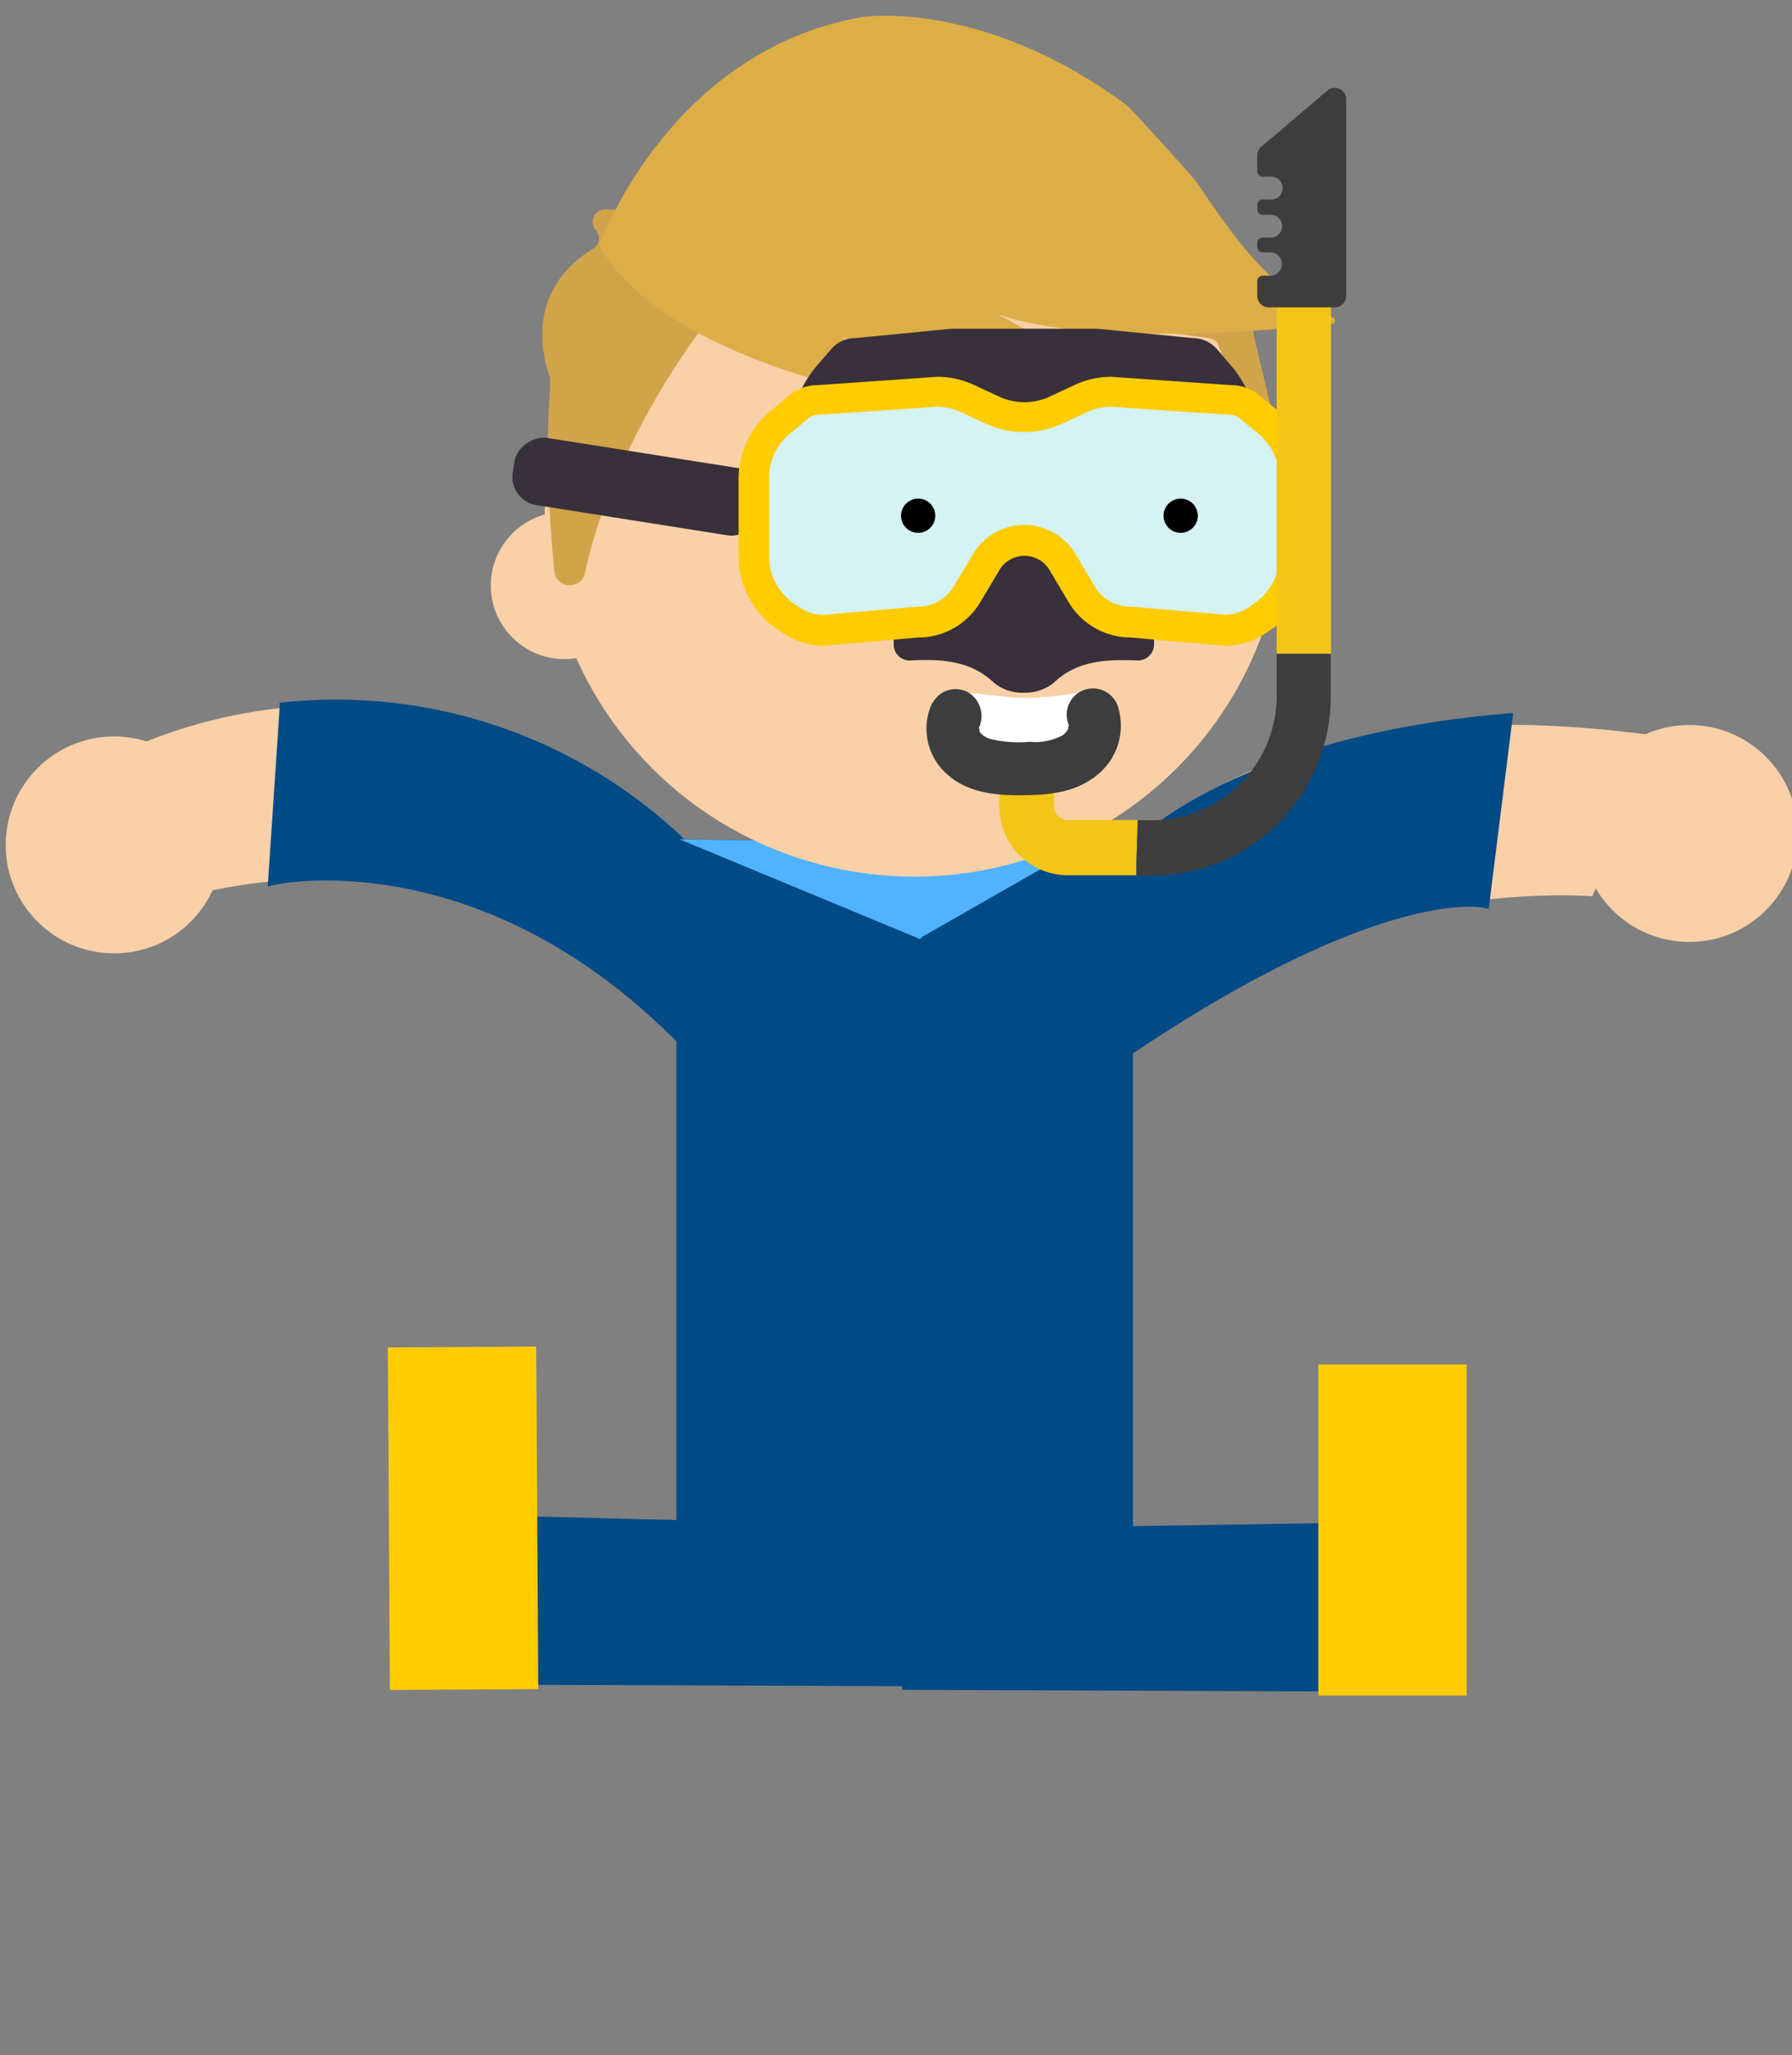<svg viewBox="0 0 157 180" xmlns="http://www.w3.org/2000/svg"><rect x="0" y="0" width="157" height="180" fill="#808080" stroke="none"/><path d="m35.09 147.02-.08-14 45.44 1.15.61 13.02z" fill="#004a86" stroke="#004a86" stroke-miterlimit="10"/><path d="m34 117.99h13v30h-13z" fill="#fc0" transform="matrix(1 -.006 .006 1 -.73 .23)"/><path d="m126.99 133.72.92 13.97-48.41-.19-1-13z" fill="#004a86" stroke="#004a86" stroke-miterlimit="10"/><path d="m107.5 127.5h29v13h-29z" fill="#fc0" transform="matrix(0 -1 1 0 -12 256)"/><g fill="#f9d0a7"><path d="m99 92v44h-39v-45c-17.5-20.5-43.5-12.5-43.5-12.5l-5-13a44.49 44.49 0 0 1 48.5 8.5l31.5.5h8s11-15 46-10l-6 14s-23-2-40.5 13.5"/><circle cx="10" cy="74" r="9.5"/><circle cx="148" cy="73" r="9.5"/></g><path d="m98.76 92v44h-39v-45c-17.76-18-35.76-14-35.76-14l1-15a43.68 43.68 0 0 1 34.76 12l31.5.5h8s8.74-9.5 32.74-11.5l-2 16s-9-2-31.24 13" fill="#004a86" stroke="#004a86" stroke-miterlimit="10"/><path d="m73 73.71 8 2c.21.69.17 6.88-.46 6.51l-21-8.71z" fill="#51b3ff"/><path d="m80.52 75.21 8-1.5 6 .5-14 8c-.28.17-.16-6.71 0-7z" fill="#51b3ff"/><ellipse cx="80.11" cy="44.64" fill="#f9d0a7" rx="32.39" ry="32.14"/><circle cx="49.45" cy="51.28" fill="#f9d0a7" r="6.45"/><path d="m111.86 39.81c-.5-5.47-1.35-6.86-2.26-11.77a1.09 1.09 0 0 0 -.58-.78l-22.76-11.61a1 1 0 0 0 -.63-.11l-22.37 2.81h-10.26a1.09 1.09 0 0 0 -.81 1.81 1.08 1.08 0 0 1 -.24 1.64c-2.04 1.2-5.77 4.4-3.95 10.73a1.17 1.17 0 0 0 .09.24c.44.8-.73 4.45.47 17.23a1.37 1.37 0 0 0 2.71.15c2.09-10.15 9.62-21.75 14.05-25.73a1.06 1.06 0 0 1 .92-.23l39.76 5.43a1.08 1.08 0 0 1 .51.26c.54.51 1.72 5.17 2.76 10.3a1.31 1.31 0 0 0 2.59-.37z" fill="#d1a44a"/><path d="m81.09 35.32c-2.59-.17-22.91-3.74-28.59-13.82 0 0 6-17 23-20 0 0 10.46-1.7 23.2 7.7.37.28 5.86 6.35 6.12 6.73 1.92 2.73 6.2 9.82 11.94 11.87a.3.3 0 0 1 -.06.58c-5 .54-21 2-29.24-.84l9.36 5.22a.2.2 0 0 1 -.1.38c-4.14-.39-20.88-2-23.17-3.79l7.6 5.79a.1.1 0 0 1 -.06.18z" fill="#ddae47"/><rect fill="#38303b" height="22" rx="2.5" transform="matrix(.156 -.988 .988 .156 5.01 91.16)" width="5.96" x="52.88" y="31.65"/><path d="m89.72 47.49h-11.42v8.94a1.4 1.4 0 0 0 1.59 1.41c2.55-.12 5.1 0 7.14 1.91a3.9 3.9 0 0 0 2.67.92 4 4 0 0 0 2.68-.92c2-1.91 4.59-2 7.14-1.91a1.42 1.42 0 0 0 1.59-1.41v-8.94z" fill="#38303b"/><path d="m108.5 41.62a1.92 1.92 0 0 0 1.91-1.91v-.41a11 11 0 0 0 -2.32-7l-1.37-1.6a2.85 2.85 0 0 0 -2-1.08h-.13l-8.49-.83h-12.76l-8.49.83h-.13a2.79 2.79 0 0 0 -2 1.08l-1.38 1.6a11.08 11.08 0 0 0 -2.31 7v.39a1.92 1.92 0 0 0 1.91 1.91h37.56z" fill="#38303b"/><path d="m112 36-1.65-1.37a4 4 0 0 0 -2.5-.9l-10.49-.73a7.71 7.71 0 0 0 -3.24.73l-2.14 1a5.27 5.27 0 0 1 -4.46 0l-2.15-1a7.66 7.66 0 0 0 -3.23-.73l-10.49.73a3.91 3.91 0 0 0 -2.5.9l-1.65 1.37a7.74 7.74 0 0 0 -2.79 5.94v6.79a7.71 7.71 0 0 0 3.43 6.41l.47.32a6.52 6.52 0 0 0 3.6 1.1l8.3-.73h.25a6.33 6.33 0 0 0 5.15-3.13l1.65-2.77a2.55 2.55 0 0 1 4.39 0l1.65 2.77a6.36 6.36 0 0 0 5.15 3.13h.25l8.29.73a6.49 6.49 0 0 0 3.6-1.1l.47-.32a7.68 7.68 0 0 0 3.43-6.41v-6.79a7.91 7.91 0 0 0 -2.79-5.94z" fill="#fc0"/><path d="m72.08 53.86a3.7 3.7 0 0 1 -2-.65l-.47-.32a5 5 0 0 1 -2.23-4.18v-6.79a5 5 0 0 1 1.81-3.92l1.65-1.37a1.23 1.23 0 0 1 .81-.3h.09l10.44-.71a5.05 5.05 0 0 1 2 .47l2.15 1a8 8 0 0 0 6.77 0l2.15-1a4.9 4.9 0 0 1 2-.47l10.44.71h.08a1.26 1.26 0 0 1 .82.3l1.67 1.37a5 5 0 0 1 1.82 3.88v6.81a5 5 0 0 1 -2.23 4.18l-.47.33a3.8 3.8 0 0 1 -2 .64l-8.28-.71h-.28a3.64 3.64 0 0 1 -2.93-1.82l-1.65-2.77a5.23 5.23 0 0 0 -9 0l-1.65 2.77a3.64 3.64 0 0 1 -2.93 1.82h-.26z" fill="#d5f2f5"/><circle cx="103.44" cy="45.17" r="1.5"/><circle cx="80.44" cy="45.17" r="1.5"/><path d="m97 62.63c0 3.21-3.35 5.81-7.5 5.81s-7.5-2.6-7.5-5.81 3.86-1.5 8-1.5 7-1.71 7 1.5z" fill="#fff"/><path d="m116.61 24.24h-4.76v33h4.76z" fill="#f2c516"/><path d="m99.68 71.82h-6.16a1.19 1.19 0 0 1 -1.18-1.2v-3.62h-4.77v3.66a6 6 0 0 0 5.93 6h6.06c0-1.61.08-3.23.12-4.84z" fill="#f2c516"/><path d="m111.85 57.27v3.57a10.9 10.9 0 0 1 -10.78 11h-1.41c0 1.61-.12 3.23-.08 4.85h1.49a15.68 15.68 0 0 0 15.52-15.82v-3.59z" fill="#3d3d3d"/><path d="m81.7 61.51a5.31 5.31 0 0 0 1.3 6.32c1.84 1.64 4.26 1.84 6.6 1.82s4.6-.23 6.48-1.74a5.52 5.52 0 0 0 1.92-5.82 2.3 2.3 0 1 0 -4.42 1.25c.2.63.07-.27.07.36 0-.41-.15.32 0 0a1.71 1.71 0 0 1 -.55.7 5.07 5.07 0 0 1 -2.87.57 10.53 10.53 0 0 1 -3.54-.27 1.86 1.86 0 0 1 -.83-.56c-.11-.11 0-.57-.16-.27a2.43 2.43 0 0 0 -.81-3.19 2.27 2.27 0 0 0 -3.14.82z" fill="#3d3d3d"/><path d="m116.31 7.92-5.79 4.92a1 1 0 0 0 -.37.78v1.38a.47.47 0 0 0 .47.47h.76a1 1 0 0 1 0 2h-.76a.47.47 0 0 0 -.47.47v.39a.48.48 0 0 0 .47.48h.71a1 1 0 0 1 0 2h-.71a.47.47 0 0 0 -.47.48v.34a.47.47 0 0 0 .47.47h.66a1 1 0 0 1 0 2.05h-.66a.47.47 0 0 0 -.47.47v1.3a1 1 0 0 0 1 1h5.79a1 1 0 0 0 1-1v-17.29a1 1 0 0 0 -1.63-.71z" fill="#3d3d3d"/></svg>